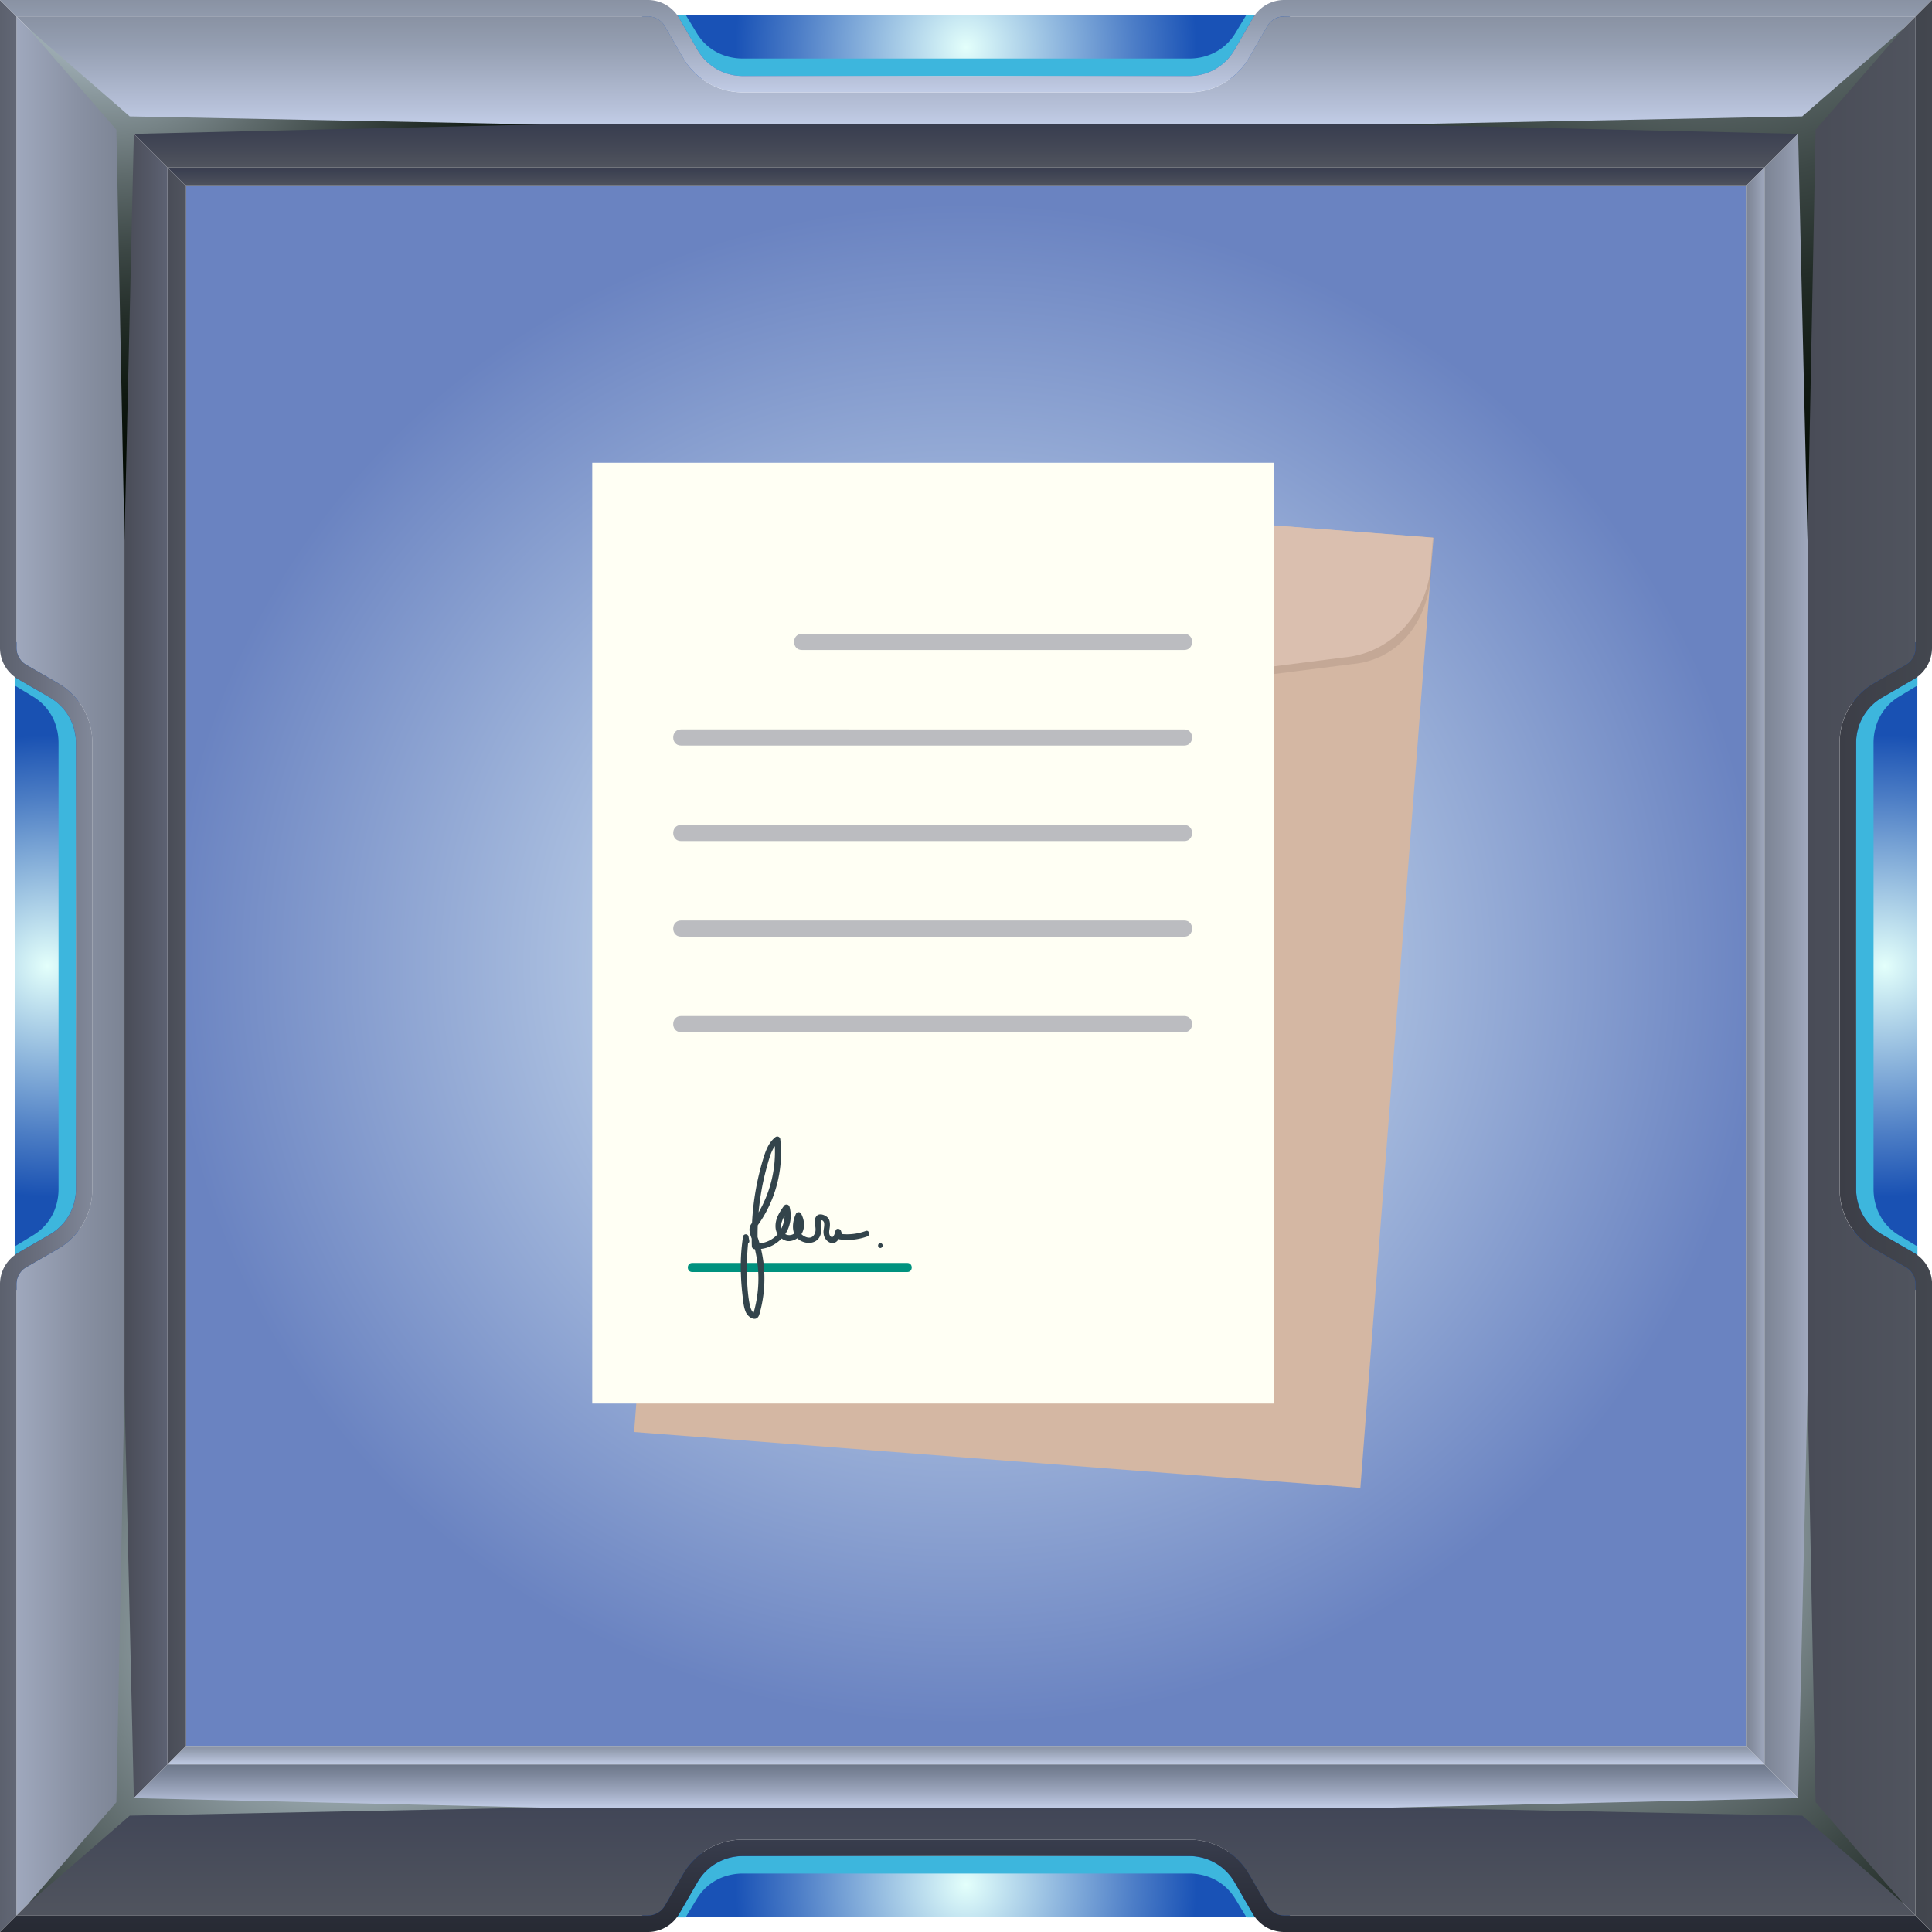 <svg xmlns="http://www.w3.org/2000/svg" xmlns:xlink="http://www.w3.org/1999/xlink" viewBox="0 0 1033.26 1033.26"><defs><style>.cls-1{mask:url(#mask);}.cls-2,.cls-31,.cls-7{mix-blend-mode:multiply;}.cls-2{fill:url(#radial-gradient);}.cls-3{isolation:isolate;}.cls-4{fill:url(#Безымянный_градиент_238);}.cls-10,.cls-11,.cls-12,.cls-13,.cls-14,.cls-15,.cls-16,.cls-17,.cls-18,.cls-19,.cls-20,.cls-21,.cls-22,.cls-23,.cls-24,.cls-25,.cls-26,.cls-27,.cls-28,.cls-29,.cls-5,.cls-6,.cls-7,.cls-8,.cls-9{fill-rule:evenodd;}.cls-5{fill:url(#Безымянный_градиент_25);}.cls-6{fill:url(#linear-gradient);}.cls-7{fill:#3db6dd;}.cls-8{fill:url(#linear-gradient-2);}.cls-9{fill:url(#linear-gradient-3);}.cls-10{fill:url(#linear-gradient-4);}.cls-11{fill:url(#Безымянный_градиент_22);}.cls-12{fill:url(#Безымянный_градиент_22-2);}.cls-13{fill:url(#linear-gradient-5);}.cls-14{fill:url(#linear-gradient-6);}.cls-15{fill:url(#linear-gradient-7);}.cls-16{fill:url(#linear-gradient-8);}.cls-17{fill:url(#linear-gradient-9);}.cls-18{fill:url(#linear-gradient-10);}.cls-19{fill:url(#linear-gradient-11);}.cls-20{fill:url(#linear-gradient-12);}.cls-21{fill:url(#Безымянный_градиент_23);}.cls-22{fill:url(#linear-gradient-13);}.cls-23{fill:url(#linear-gradient-14);}.cls-24{fill:url(#linear-gradient-15);}.cls-25{fill:url(#linear-gradient-16);}.cls-26,.cls-27,.cls-28,.cls-29{mix-blend-mode:screen;}.cls-26{fill:url(#New_Gradient_Swatch_3);}.cls-27{fill:url(#New_Gradient_Swatch_3-2);}.cls-28{fill:url(#New_Gradient_Swatch_3-3);}.cls-29{fill:url(#New_Gradient_Swatch_3-4);}.cls-30{mask:url(#mask-2);}.cls-31{fill:url(#radial-gradient-2);}.cls-32{fill:#d4b7a3;}.cls-33{fill:#232020;opacity:0.09;}.cls-34{fill:#dabfaf;}.cls-35{fill:#ffdd7d;}.cls-36{fill:#bb7453;}.cls-37{fill:#c1b39a;}.cls-38{fill:#414042;}.cls-39{fill:#fffff4;}.cls-40{fill:#bbbcc0;}.cls-41{fill:#00927e;}.cls-42{fill:#33444b;}.cls-43{filter:url(#luminosity-noclip);}</style><filter id="luminosity-noclip" x="462.71" y="-8937.52" width="417.55" height="32766" filterUnits="userSpaceOnUse" color-interpolation-filters="sRGB"><feFlood flood-color="#fff" result="bg"/><feBlend in="SourceGraphic" in2="bg"/></filter><mask id="mask" x="462.71" y="-8937.52" width="417.55" height="32766" maskUnits="userSpaceOnUse"><g class="cls-43"/></mask><radialGradient id="radial-gradient" cx="-4088.51" cy="-1259.38" r="54.45" gradientTransform="matrix(0, -1.07, -3.83, 0, -4157.47, -3624.58)" gradientUnits="userSpaceOnUse"><stop offset="0" stop-color="#666"/><stop offset="0.01" stop-color="#656565"/><stop offset="0.47" stop-color="#2f2f2f"/><stop offset="0.81" stop-color="#0d0d0d"/><stop offset="1"/></radialGradient><radialGradient id="Безымянный_градиент_238" cx="626.1" cy="369.32" r="484.42" gradientTransform="translate(-34.39 205.19) scale(0.88 0.84)" gradientUnits="userSpaceOnUse"><stop offset="0" stop-color="#e4f3fb"/><stop offset="0.43" stop-color="#b1c5e3"/><stop offset="1" stop-color="#6a83c1"/></radialGradient><radialGradient id="Безымянный_градиент_25" cx="25.26" cy="516.63" r="123.5" gradientUnits="userSpaceOnUse"><stop offset="0" stop-color="#e3fffb"/><stop offset="0.12" stop-color="#caeaf2"/><stop offset="0.73" stop-color="#4c7dc4"/><stop offset="1" stop-color="#1951b2"/></radialGradient><linearGradient id="linear-gradient" x1="8.8" y1="516.63" x2="66.56" y2="516.63" gradientUnits="userSpaceOnUse"><stop offset="0" stop-color="#9fa8bd"/><stop offset="0.57" stop-color="#8991a3"/><stop offset="1" stop-color="#7c8494"/></linearGradient><linearGradient id="linear-gradient-2" x1="89.58" y1="516.63" x2="99.49" y2="516.63" gradientUnits="userSpaceOnUse"><stop offset="0" stop-color="#494c57"/><stop offset="1" stop-color="#50545e"/></linearGradient><linearGradient id="linear-gradient-3" y1="516.63" x2="49.41" y2="516.63" gradientUnits="userSpaceOnUse"><stop offset="0" stop-color="#5c616e"/><stop offset="0.41" stop-color="#696e7d"/><stop offset="1" stop-color="#818899"/></linearGradient><linearGradient id="linear-gradient-4" x1="66.56" y1="516.63" x2="89.58" y2="516.63" gradientUnits="userSpaceOnUse"><stop offset="0" stop-color="#494c57"/><stop offset="0.59" stop-color="#545866"/><stop offset="1" stop-color="#5d6273"/></linearGradient><radialGradient id="Безымянный_градиент_22" cx="516.63" cy="25.26" r="123.5" gradientUnits="userSpaceOnUse"><stop offset="0" stop-color="#e3fffb"/><stop offset="0.12" stop-color="#caeaf3"/><stop offset="0.73" stop-color="#4c7dc7"/><stop offset="1" stop-color="#1952b6"/></radialGradient><radialGradient id="Безымянный_градиент_22-2" cx="1220.98" cy="4549.02" r="123.5" gradientTransform="translate(1737.61 5557.03) rotate(180)" xlink:href="#Безымянный_градиент_22"/><linearGradient id="linear-gradient-5" x1="516.63" y1="66.55" x2="516.63" y2="8.8" gradientUnits="userSpaceOnUse"><stop offset="0" stop-color="#c1cce6"/><stop offset="0.17" stop-color="#b6c0d8"/><stop offset="0.72" stop-color="#959fb2"/><stop offset="1" stop-color="#8992a3"/></linearGradient><linearGradient id="linear-gradient-6" x1="516.63" y1="99.49" x2="516.63" y2="89.57" gradientUnits="userSpaceOnUse"><stop offset="0" stop-color="#50545e"/><stop offset="0.33" stop-color="#474b58"/><stop offset="1" stop-color="#383d4f"/></linearGradient><linearGradient id="linear-gradient-7" x1="516.63" y1="49.41" x2="516.63" y2="0" xlink:href="#linear-gradient-5"/><linearGradient id="linear-gradient-8" x1="516.63" y1="89.57" x2="516.63" y2="66.55" xlink:href="#linear-gradient-6"/><linearGradient id="linear-gradient-9" x1="516.63" y1="1024.46" x2="516.63" y2="966.71" gradientUnits="userSpaceOnUse"><stop offset="0" stop-color="#50545e"/><stop offset="0.01" stop-color="#50545e"/><stop offset="1" stop-color="#414657"/></linearGradient><linearGradient id="linear-gradient-10" x1="516.63" y1="943.69" x2="516.63" y2="933.77" xlink:href="#linear-gradient-5"/><linearGradient id="linear-gradient-11" x1="516.63" y1="1033.26" x2="516.63" y2="983.85" gradientUnits="userSpaceOnUse"><stop offset="0" stop-color="#272a33"/><stop offset="0.62" stop-color="#313542"/><stop offset="1" stop-color="#383d4d"/></linearGradient><linearGradient id="linear-gradient-12" x1="516.63" y1="966.71" x2="516.63" y2="943.69" gradientUnits="userSpaceOnUse"><stop offset="0" stop-color="#c1cce6"/><stop offset="0.36" stop-color="#9ea8bf"/><stop offset="0.78" stop-color="#7b8599"/><stop offset="1" stop-color="#6d778a"/></linearGradient><radialGradient id="Безымянный_градиент_23" cx="1008.01" cy="516.63" r="123.5" gradientUnits="userSpaceOnUse"><stop offset="0" stop-color="#e3fffb"/><stop offset="0.12" stop-color="#caeaf2"/><stop offset="0.73" stop-color="#4c7dc5"/><stop offset="1" stop-color="#1951b3"/></radialGradient><linearGradient id="linear-gradient-13" x1="966.72" y1="516.63" x2="1024.46" y2="516.63" xlink:href="#linear-gradient-2"/><linearGradient id="linear-gradient-14" x1="933.77" y1="516.63" x2="943.69" y2="516.63" gradientUnits="userSpaceOnUse"><stop offset="0" stop-color="#7c8494"/><stop offset="0.43" stop-color="#8991a3"/><stop offset="1" stop-color="#9fa8bd"/></linearGradient><linearGradient id="linear-gradient-15" x1="983.85" y1="516.63" x2="1033.26" y2="516.63" gradientUnits="userSpaceOnUse"><stop offset="0" stop-color="#3c3e47"/><stop offset="1" stop-color="#43474f"/></linearGradient><linearGradient id="linear-gradient-16" x1="943.69" y1="516.63" x2="966.72" y2="516.63" xlink:href="#linear-gradient-14"/><radialGradient id="New_Gradient_Swatch_3" cx="58.08" cy="-18.52" r="302.6" gradientUnits="userSpaceOnUse"><stop offset="0" stop-color="#e0f2ff"/><stop offset="0.09" stop-color="#bacbd4"/><stop offset="0.23" stop-color="#8a989d"/><stop offset="0.37" stop-color="#606c6d"/><stop offset="0.5" stop-color="#3d4846"/><stop offset="0.63" stop-color="#222c27"/><stop offset="0.76" stop-color="#0f1811"/><stop offset="0.89" stop-color="#040c04"/><stop offset="1" stop-color="#000800"/></radialGradient><radialGradient id="New_Gradient_Swatch_3-2" cx="913.33" cy="-125.16" r="439.76" xlink:href="#New_Gradient_Swatch_3"/><radialGradient id="New_Gradient_Swatch_3-3" cx="181.79" cy="873.68" r="429.92" xlink:href="#New_Gradient_Swatch_3"/><radialGradient id="New_Gradient_Swatch_3-4" cx="847.21" cy="820.36" r="426.2" xlink:href="#New_Gradient_Swatch_3"/><mask id="mask-2" x="462.71" y="701.15" width="417.55" height="116.76" maskUnits="userSpaceOnUse"><g class="cls-1"><ellipse class="cls-2" cx="671.49" cy="759.53" rx="208.78" ry="58.38"/></g></mask><radialGradient id="radial-gradient-2" cx="-4088.51" cy="-1259.38" r="54.45" gradientTransform="matrix(0, -1.07, -3.83, 0, -4157.47, -3624.58)" gradientUnits="userSpaceOnUse"><stop offset="0" stop-color="#729eb1"/><stop offset="0.15" stop-color="#7da4b4"/><stop offset="0.7" stop-color="#9eb8bf"/><stop offset="1" stop-color="#abc0c3"/></radialGradient></defs><g class="cls-3"><g id="Слой_2" data-name="Слой 2"><g id="Layer_1" data-name="Layer 1"><rect class="cls-4" x="99.49" y="99.49" width="834.28" height="834.28"/><path class="cls-5" d="M7.85,342.84V690.42l18.6-10.74A31.67,31.67,0,0,0,42.66,651.6V381.67a31.67,31.67,0,0,0-16.21-28.09L7.85,342.84Z"/><path class="cls-6" d="M8.8,8.8V346.19a10.56,10.56,0,0,0,5.5,9.53l16.41,9.47A37.72,37.72,0,0,1,42,375.13a37,37,0,0,1,7.37,22.46V635.68A36.93,36.93,0,0,1,42,658.13a37.88,37.88,0,0,1-11.33,10L14.3,677.55a10.55,10.55,0,0,0-5.5,9.52v337.39l57.75-57.75V66.55L8.8,8.8Z"/><path class="cls-7" d="M31.31,397.45V635.81c0,10.52-4.94,19.54-13.56,24.8l-9.9,6v4.61a21.52,21.52,0,0,1,2.06-1.35l16.4-9.47a27.94,27.94,0,0,0,14.3-24.77V397.59a28,28,0,0,0-14.3-24.78l-16.4-9.47A21.45,21.45,0,0,1,7.85,362v4.61l9.9,6c8.62,5.26,13.56,14.29,13.56,24.8Z"/><polygon class="cls-8" points="99.49 516.63 99.49 99.49 89.58 89.57 89.58 516.63 89.58 943.7 99.49 933.77 99.49 516.63 99.49 516.63"/><path class="cls-9" d="M8.8,343.39V8.8L0,0V346.19A19.3,19.3,0,0,0,7.85,362a21.45,21.45,0,0,0,2.06,1.34l16.4,9.47a28,28,0,0,1,14.3,24.78V635.68a27.94,27.94,0,0,1-14.3,24.77l-16.4,9.47a21.52,21.52,0,0,0-2.06,1.35A19.28,19.28,0,0,0,0,687.07v346.19l8.8-8.8V687.07a10.55,10.55,0,0,1,5.5-9.52l16.41-9.47a37.88,37.88,0,0,0,11.33-10,36.93,36.93,0,0,0,7.37-22.45V397.59A37,37,0,0,0,42,375.13a37.72,37.72,0,0,0-11.33-9.94L14.3,355.72a10.56,10.56,0,0,1-5.5-9.53v-2.8Z"/><polygon class="cls-10" points="89.58 516.63 89.58 89.57 66.56 66.55 66.56 966.71 89.58 943.7 89.58 516.63 89.58 516.63"/><path class="cls-11" d="M690.42,7.85H342.84l10.74,18.6a31.67,31.67,0,0,0,28.09,16.21H651.6a31.66,31.66,0,0,0,28.08-16.21l10.74-18.6Z"/><path class="cls-12" d="M342.84,1025.42H690.42l-10.73-18.6a31.69,31.69,0,0,0-28.1-16.22H381.67a31.66,31.66,0,0,0-28.09,16.22l-10.74,18.6Z"/><path class="cls-13" d="M1024.46,8.8H687.08a10.54,10.54,0,0,0-9.53,5.51l-9.47,16.4a37.88,37.88,0,0,1-10,11.33,36.84,36.84,0,0,1-22.45,7.37H397.59A36.89,36.89,0,0,1,375.13,42a37.72,37.72,0,0,1-9.94-11.33l-9.47-16.4a10.54,10.54,0,0,0-9.53-5.51H8.8L66.55,66.55H966.72L1024.46,8.8Z"/><path class="cls-7" d="M635.81,31.31H397.46c-10.52,0-19.55-4.93-24.81-13.56l-6-9.9H362a20.65,20.65,0,0,1,1.34,2.05l9.48,16.41a27.93,27.93,0,0,0,24.77,14.3H635.68a27.94,27.94,0,0,0,24.77-14.3L669.92,9.9a22.68,22.68,0,0,1,1.35-2.05h-4.61l-6,9.9c-5.26,8.63-14.28,13.56-24.8,13.56Z"/><polygon class="cls-14" points="516.64 99.49 933.77 99.49 943.69 89.57 516.64 89.57 89.58 89.57 99.49 99.49 516.64 99.49 516.64 99.49"/><path class="cls-15" d="M689.87,8.8h334.59l8.8-8.8H687.08a19.28,19.28,0,0,0-15.81,7.85,22.68,22.68,0,0,0-1.35,2.05l-9.47,16.41a27.94,27.94,0,0,1-24.77,14.3H397.59a27.93,27.93,0,0,1-24.77-14.3L363.34,9.9A20.65,20.65,0,0,0,362,7.85,19.28,19.28,0,0,0,346.19,0H0L8.8,8.8H346.19a10.54,10.54,0,0,1,9.53,5.51l9.47,16.4A37.72,37.72,0,0,0,375.13,42a36.89,36.89,0,0,0,22.46,7.37H635.68A36.84,36.84,0,0,0,658.13,42a37.88,37.88,0,0,0,10-11.33l9.47-16.4a10.54,10.54,0,0,1,9.53-5.51Z"/><polygon class="cls-16" points="516.64 89.57 943.69 89.57 966.72 66.55 66.55 66.55 89.58 89.57 516.64 89.57 516.64 89.57"/><path class="cls-17" d="M1024.46,1024.46H687.08a10.55,10.55,0,0,1-9.53-5.5l-9.47-16.4a37.92,37.92,0,0,0-10-11.34,36.91,36.91,0,0,0-22.45-7.37H397.59a37,37,0,0,0-22.46,7.37,37.76,37.76,0,0,0-9.94,11.34l-9.47,16.4a10.55,10.55,0,0,1-9.53,5.5H8.8l57.75-57.75H966.72l57.74,57.75Z"/><path class="cls-7" d="M635.81,1002H397.46c-10.52,0-19.55,4.93-24.81,13.55l-6,9.91H362a20.8,20.8,0,0,0,1.34-2.06l9.48-16.4a27.91,27.91,0,0,1,24.77-14.3H635.68a27.93,27.93,0,0,1,24.77,14.3l9.47,16.4a22.85,22.85,0,0,0,1.35,2.06h-4.61l-6-9.91c-5.26-8.62-14.28-13.55-24.8-13.55Z"/><polygon class="cls-18" points="516.64 933.77 933.77 933.77 943.69 943.69 516.64 943.69 89.58 943.69 99.49 933.77 516.64 933.77 516.64 933.77"/><path class="cls-19" d="M689.87,1024.46h334.59l8.8,8.8H687.08a19.28,19.28,0,0,1-15.81-7.84,22.85,22.85,0,0,1-1.35-2.06l-9.47-16.4a27.93,27.93,0,0,0-24.77-14.3H397.59a27.91,27.91,0,0,0-24.77,14.3l-9.48,16.4a20.8,20.8,0,0,1-1.34,2.06,19.28,19.28,0,0,1-15.81,7.84H0l8.8-8.8H346.19a10.55,10.55,0,0,0,9.53-5.5l9.47-16.4a37.76,37.76,0,0,1,9.94-11.34,37,37,0,0,1,22.46-7.37H635.68a36.91,36.91,0,0,1,22.45,7.37,37.92,37.92,0,0,1,10,11.34l9.47,16.4a10.55,10.55,0,0,0,9.53,5.5Z"/><polygon class="cls-20" points="516.64 943.69 943.69 943.69 966.72 966.71 66.55 966.71 89.58 943.69 516.64 943.69 516.64 943.69"/><path class="cls-21" d="M1025.42,342.84V690.42l-18.6-10.74a31.65,31.65,0,0,1-16.21-28.08V381.67a31.65,31.65,0,0,1,16.21-28.09l18.6-10.74Z"/><path class="cls-22" d="M1024.46,8.8V346.19a10.55,10.55,0,0,1-5.5,9.53l-16.4,9.47a37.76,37.76,0,0,0-11.34,9.94,37,37,0,0,0-7.37,22.46V635.68a36.93,36.93,0,0,0,7.37,22.45,37.92,37.92,0,0,0,11.34,10l16.4,9.47a10.53,10.53,0,0,1,5.5,9.52v337.39l-57.74-57.75V66.55L1024.46,8.8Z"/><path class="cls-7" d="M1002,397.45V635.81c0,10.52,4.93,19.54,13.55,24.8l9.91,6v4.61c-.66-.48-1.34-.93-2.05-1.35L1007,660.45a27.93,27.93,0,0,1-14.3-24.77V397.59a27.93,27.93,0,0,1,14.3-24.78l16.41-9.47c.71-.42,1.39-.86,2.05-1.34v4.61l-9.91,6c-8.62,5.26-13.55,14.29-13.55,24.8Z"/><polygon class="cls-23" points="933.77 516.63 933.77 99.49 943.69 89.57 943.69 516.63 943.69 943.7 933.77 933.77 933.77 516.63 933.77 516.63"/><path class="cls-24" d="M1024.46,343.39V8.8l8.8-8.8V346.19a19.29,19.29,0,0,1-7.84,15.81c-.66.48-1.34.92-2.05,1.34L1007,372.81a27.93,27.93,0,0,0-14.3,24.78V635.68a27.93,27.93,0,0,0,14.3,24.77l16.41,9.47c.71.42,1.39.87,2.05,1.35a19.27,19.27,0,0,1,7.84,15.8v346.19l-8.8-8.8V687.07a10.53,10.53,0,0,0-5.5-9.52l-16.4-9.47a37.92,37.92,0,0,1-11.34-10,36.93,36.93,0,0,1-7.37-22.45V397.59a37,37,0,0,1,7.37-22.46,37.76,37.76,0,0,1,11.34-9.94l16.4-9.47a10.55,10.55,0,0,0,5.5-9.53v-2.8Z"/><polygon class="cls-25" points="943.69 516.63 943.69 89.57 966.72 66.55 966.72 966.71 943.69 943.7 943.69 516.63 943.69 516.63"/><polygon class="cls-26" points="66.56 289.16 62.24 69.39 15.06 15.07 69.39 62.24 288.79 66.55 71.59 71.59 66.56 289.16 66.56 289.16"/><polygon class="cls-27" points="966.72 289.16 971.03 69.39 1018.2 15.07 963.87 62.24 744.48 66.55 961.67 71.59 966.72 289.16 966.72 289.16"/><polygon class="cls-28" points="66.56 744.1 62.24 963.87 15.07 1018.2 69.39 971.03 288.79 966.71 71.59 961.67 66.56 744.1 66.56 744.1"/><polygon class="cls-29" points="966.72 744.1 971.03 963.87 1018.2 1018.2 963.87 971.03 744.48 966.71 961.67 961.67 966.72 744.1 966.72 744.1"/><g class="cls-30"><ellipse class="cls-31" cx="671.49" cy="759.53" rx="208.78" ry="58.38"/></g><rect class="cls-32" x="298.02" y="331.9" width="509.67" height="389.57" transform="translate(-14.66 1037.54) rotate(-85.6)"/><path class="cls-33" d="M723.22,355.16,599.11,370.92a148.83,148.83,0,0,1-60-4.61L418.9,331.77c-23.92-6-40-29.28-38.07-55L382,261.25l384.31,26.26-1,19.71C763.4,333,747.77,352.92,723.22,355.16Z"/><path class="cls-34" d="M719.1,351.56,595,367.32a149,149,0,0,1-60-4.61L414.79,328.16c-23.93-6-40.06-29.27-38.08-55l1.19-15.5,388.43,29.86L765.13,303C763.16,328.75,743.65,349.32,719.1,351.56Z"/><path class="cls-35" d="M560.34,458A30.82,30.82,0,0,1,532,424.94l5.66-73.56a30.79,30.79,0,1,1,61.39,4.72l-5.65,73.56A30.82,30.82,0,0,1,560.34,458Zm10.17-132.3a28.15,28.15,0,0,0-30.19,25.88l-5.66,73.56a28.12,28.12,0,0,0,56.08,4.32l5.65-73.57A28.15,28.15,0,0,0,570.51,325.7Z"/><circle class="cls-36" cx="569.15" cy="343.41" r="29.46"/><circle class="cls-37" cx="569.15" cy="343.41" r="15.1" transform="translate(-56.9 119.99) rotate(-11.47)"/><circle class="cls-38" cx="569.15" cy="343.41" r="7.02" transform="translate(-86.46 453.1) rotate(-40.6)"/><circle class="cls-36" cx="562.03" cy="436.08" r="29.46" transform="translate(61.36 941.42) rotate(-83.07)"/><circle class="cls-37" cx="562.03" cy="436.08" r="15.1" transform="translate(-148.49 470.77) rotate(-40.6)"/><path class="cls-38" d="M569,436.62a7,7,0,1,1-6.47-7.54A7,7,0,0,1,569,436.62Z"/><rect class="cls-39" x="316.74" y="247.48" width="364.79" height="503.16"/><path class="cls-40" d="M428.85,347.61H633.39c5.57,0,5.57-8.62,0-8.62H428.85c-5.56,0-5.56,8.62,0,8.62Z"/><path class="cls-40" d="M364.21,398.72H633.39c5.57,0,5.57-8.63,0-8.63H364.21c-5.56,0-5.56,8.63,0,8.63Z"/><path class="cls-40" d="M364.21,449.82H633.39c5.57,0,5.57-8.62,0-8.62H364.21c-5.56,0-5.56,8.62,0,8.62Z"/><path class="cls-40" d="M364.21,500.93H633.39c5.57,0,5.57-8.63,0-8.63H364.21c-5.56,0-5.56,8.63,0,8.63Z"/><path class="cls-40" d="M364.21,552H633.39c5.57,0,5.57-8.62,0-8.62H364.21c-5.56,0-5.56,8.62,0,8.62Z"/><path class="cls-41" d="M370.2,680.3H485.26c3.13,0,3.13-4.85,0-4.85H370.2c-3.13,0-3.13,4.85,0,4.85Z"/><path class="cls-42" d="M463,658.34A28.7,28.7,0,0,1,450.36,660l-.61-1.73c-.45-1.3-2.6-1.58-2.91,0-.1.5-1.13,4.91-2.8,2.74-1-1.28-.43-3.27-.26-4.72s.17-3.58-.9-4.87c-1.24-1.49-4.64-3-6.23-1-2.45,3,1.25,7.19-1.67,10.51-1.71,1.94-4.77.7-6.35-.89,2.09-3.51,1.64-7.48-.19-11a1.57,1.57,0,0,0-2.7,0c-1.49,3.13-2.31,7.35-1,10.68a4.46,4.46,0,0,1-4.76.3,18,18,0,0,0,2.26-14.66,1.67,1.67,0,0,0-3-.39c-2.45,3.44-4.74,7-4.47,11.44a8.34,8.34,0,0,0,1.11,3.67,14.7,14.7,0,0,1-9.67,4.9c-.06-.22-.11-.45-.18-.67-.26-.91-.56-1.81-.87-2.7,0-2.11,0-4.22.12-6.32.33-.52.71-1,1.09-1.59a63.36,63.36,0,0,0,4.67-8.11,66.34,66.34,0,0,0,6.27-36.21,1.61,1.61,0,0,0-2.71-1.13c-3.34,2.69-4.86,6.56-6.13,10.54A142.74,142.74,0,0,0,402.2,654l-.38.55c-1.79,2.51-.76,5.26.21,7.89,0,1.36,0,2.73.08,4.09a1.59,1.59,0,0,0,1.55,1.55h.07a70.21,70.21,0,0,1,1.52,8.77,66.26,66.26,0,0,1-2.2,25.17c-3.1-1.45-3.52-17.78-3.6-20a148.82,148.82,0,0,1,.63-17,1.36,1.36,0,0,0,.64-1.47l-.43-2.37a1.5,1.5,0,0,0-2.87,0A102,102,0,0,0,396.28,682c.1,3.62.42,7.23.83,10.83.34,2.92.54,6,1.69,8.77,1.33,3.18,6,5.85,7.32,1.32a68.46,68.46,0,0,0,2.7-19.35A66.86,66.86,0,0,0,407,667.94,18,18,0,0,0,418,662.38a8.27,8.27,0,0,0,2.06,1.09c2,.74,4.49.07,6.37-1.22a7.66,7.66,0,0,0,1.1.92c3.78,2.54,9.77,2.17,11.3-2.85a15.8,15.8,0,0,0,.07-7.55,1,1,0,0,1,1.38.33c.91.73.4,3.25.29,4.26a7.44,7.44,0,0,0,.46,4.45c1,1.78,2.42,3.12,4.54,3a3.72,3.72,0,0,0,2.89-2.18,1.94,1.94,0,0,0,.76.23,30.61,30.61,0,0,0,14.57-1.58C465.66,660.63,464.86,657.67,463,658.34Zm-55.72-21.77c.8-4.61,1.9-9.17,3.16-13.69,1-3.41,1.91-7,3.95-9.89a64.4,64.4,0,0,1-8.68,35.43Q406.25,642.47,407.28,636.57Zm12.28,13.73a14.85,14.85,0,0,1-1.7,6.76C417.36,655,418.32,652.48,419.56,650.3Z"/><path class="cls-42" d="M470.83,664.8a1.34,1.34,0,0,0,0,2.67A1.34,1.34,0,0,0,470.83,664.8Z"/></g></g></g></svg>